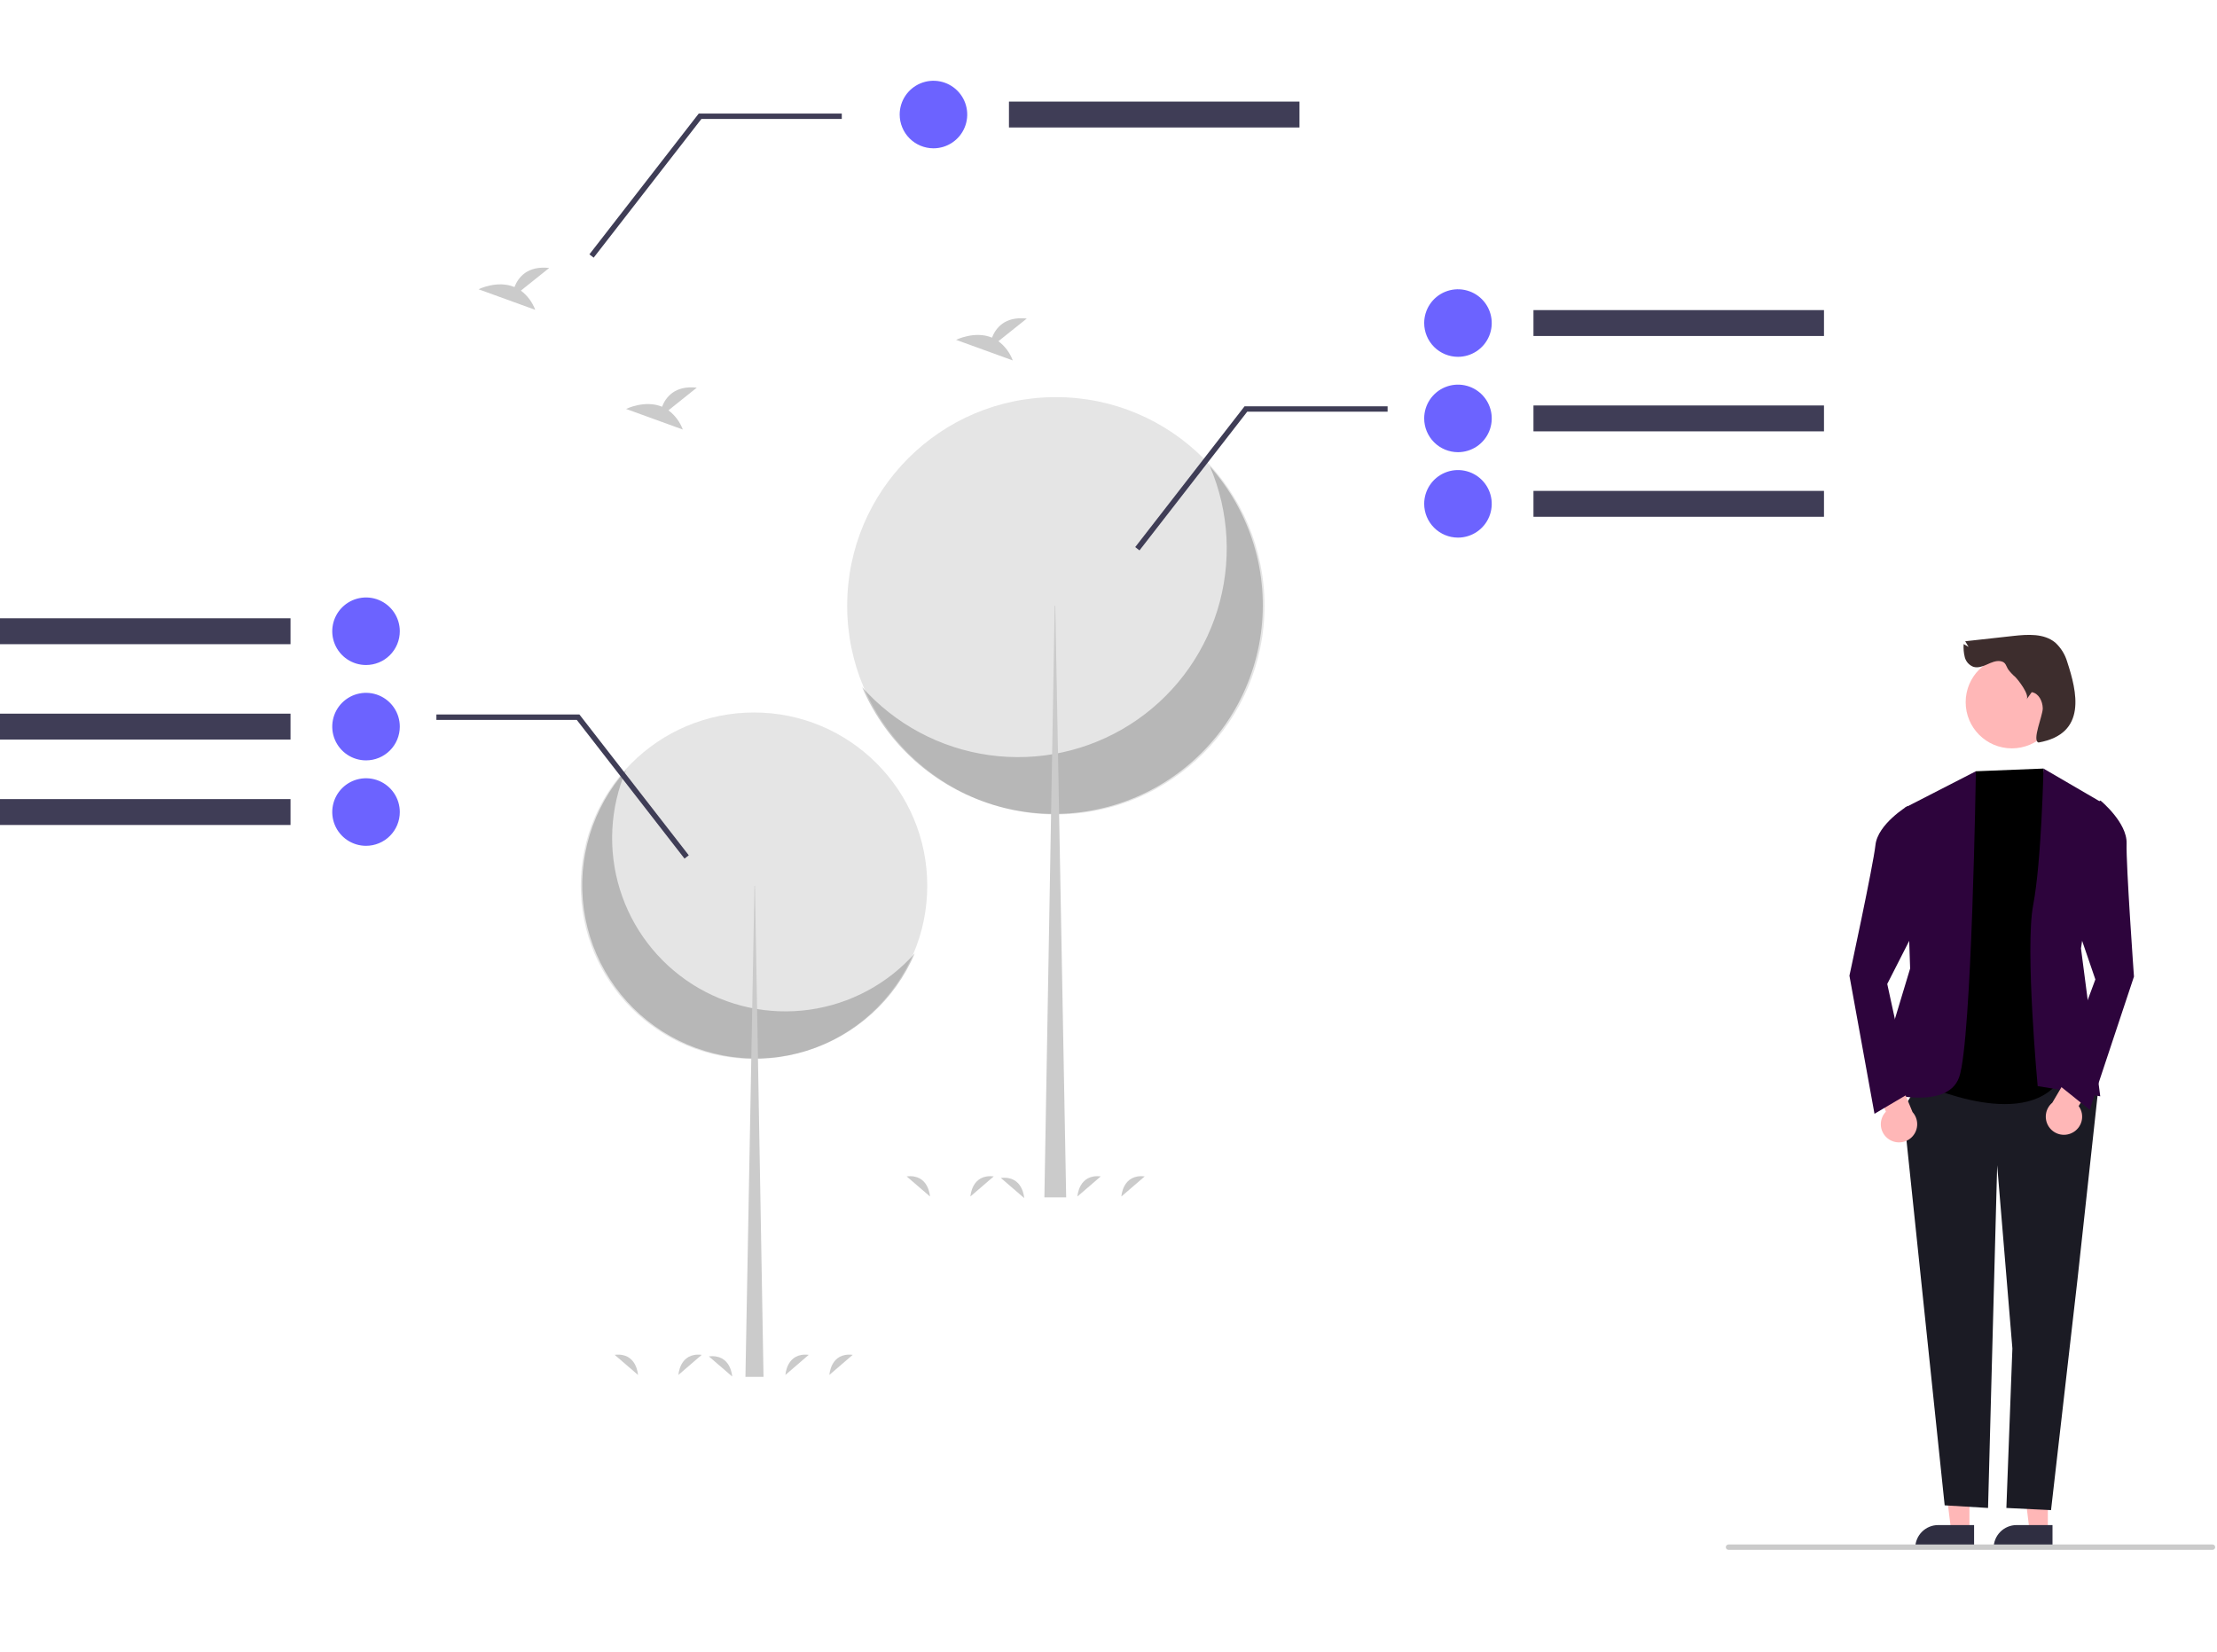 <svg width="820" height="611" viewBox="0 0 820 611" fill="none" xmlns="http://www.w3.org/2000/svg">
<g id="study 1" clip-path="url(#clip0_1_2)">
<path id="Vector" d="M278.882 391.707C314.272 391.707 342.962 363.017 342.962 327.626C342.962 292.236 314.272 263.546 278.882 263.546C243.491 263.546 214.801 292.236 214.801 327.626C214.801 363.017 243.491 391.707 278.882 391.707Z" fill="#E5E5E5"/>
<path id="Vector_2" opacity="0.2" d="M231.567 284.826C225.589 298.808 224.778 314.459 229.279 328.984C233.779 343.509 243.298 355.96 256.134 364.113C268.969 372.266 284.286 375.589 299.346 373.488C314.406 371.388 328.229 364 338.344 352.647C334.692 361.189 329.228 368.835 322.328 375.056C315.428 381.277 307.258 385.923 298.384 388.673C289.51 391.422 280.145 392.21 270.937 390.981C261.728 389.752 252.897 386.535 245.055 381.555C237.213 376.574 230.548 369.947 225.521 362.135C220.495 354.322 217.226 345.51 215.943 336.309C214.66 327.108 215.393 317.738 218.091 308.849C220.788 299.959 225.387 291.762 231.567 284.826Z" fill="black"/>
<path id="Vector_3" d="M279.058 327.626H279.234L282.403 509.305H275.713L279.058 327.626Z" fill="#CBCBCB"/>
<path id="Vector_4" d="M390.528 301.259C433.155 301.259 467.712 266.703 467.712 224.075C467.712 181.447 433.155 146.891 390.528 146.891C347.9 146.891 313.344 181.447 313.344 224.075C313.344 266.703 347.9 301.259 390.528 301.259Z" fill="#E5E5E5"/>
<path id="Vector_5" opacity="0.2" d="M447.518 172.522C454.718 189.363 455.694 208.215 450.274 225.71C444.853 243.205 433.388 258.202 417.928 268.022C402.467 277.842 384.019 281.845 365.879 279.315C347.739 276.785 331.09 267.887 318.906 254.212C323.304 264.501 329.887 273.711 338.198 281.203C346.508 288.696 356.349 294.292 367.037 297.604C377.726 300.916 389.006 301.865 400.098 300.385C411.189 298.904 421.826 295.03 431.271 289.031C440.717 283.031 448.745 275.05 454.8 265.64C460.854 256.23 464.791 245.616 466.336 234.533C467.882 223.451 466.999 212.165 463.75 201.457C460.5 190.75 454.962 180.877 447.518 172.522Z" fill="black"/>
<path id="Vector_6" d="M390.316 224.075H390.104L386.287 442.905H394.345L390.316 224.075Z" fill="#CBCBCB"/>
<path id="Vector_7" d="M247.244 151.776L257.724 143.394C249.583 142.496 246.238 146.936 244.869 150.451C238.508 147.81 231.584 151.271 231.584 151.271L252.552 158.883C251.495 156.058 249.653 153.592 247.244 151.776Z" fill="#CBCBCB"/>
<path id="Vector_8" d="M192.66 107.499L203.14 99.117C194.998 98.219 191.653 102.659 190.284 106.174C183.924 103.533 177 106.994 177 106.994L197.968 114.606C196.91 111.781 195.069 109.315 192.66 107.499Z" fill="#CBCBCB"/>
<path id="Vector_9" d="M369.285 126.211L379.765 117.829C371.624 116.931 368.279 121.371 366.91 124.886C360.55 122.245 353.626 125.706 353.626 125.706L374.594 133.318C373.536 130.493 371.695 128.027 369.285 126.211Z" fill="#CBCBCB"/>
<path id="Vector_10" d="M358.93 442.57C358.93 442.57 359.331 434.168 367.551 435.144Z" fill="#CBCBCB"/>
<path id="Vector_11" d="M414.77 442.57C414.77 442.57 415.171 434.168 423.392 435.144Z" fill="#CBCBCB"/>
<path id="Vector_12" d="M398.511 442.57C398.511 442.57 398.912 434.168 407.133 435.144Z" fill="#CBCBCB"/>
<path id="Vector_13" d="M343.972 442.57C343.972 442.57 343.571 434.168 335.351 435.144Z" fill="#CBCBCB"/>
<path id="Vector_14" d="M378.813 443.151C378.813 443.151 378.412 434.748 370.191 435.725Z" fill="#CBCBCB"/>
<path id="Vector_15" d="M250.93 508.57C250.93 508.57 251.331 500.168 259.551 501.144Z" fill="#CBCBCB"/>
<path id="Vector_16" d="M306.77 508.57C306.77 508.57 307.171 500.168 315.392 501.144Z" fill="#CBCBCB"/>
<path id="Vector_17" d="M290.511 508.57C290.511 508.57 290.912 500.168 299.133 501.144Z" fill="#CBCBCB"/>
<path id="Vector_18" d="M235.972 508.57C235.972 508.57 235.571 500.168 227.351 501.144Z" fill="#CBCBCB"/>
<path id="Vector_19" d="M270.813 509.151C270.813 509.151 270.412 500.748 262.191 501.725Z" fill="#CBCBCB"/>
<path id="Vector_20" d="M674.637 114.705H567.182V124.28H674.637V114.705Z" fill="#3F3D56"/>
<path id="Vector_21" d="M674.637 149.979H567.182V159.554H674.637V149.979Z" fill="#3F3D56"/>
<path id="Vector_22" d="M674.637 181.578H567.182V191.154H674.637V181.578Z" fill="#3F3D56"/>
<path id="Vector_23" d="M526.764 119.493C526.764 117.022 527.496 114.607 528.869 112.552C530.242 110.498 532.193 108.897 534.476 107.951C536.759 107.005 539.27 106.758 541.694 107.24C544.117 107.722 546.343 108.912 548.09 110.659C549.837 112.406 551.027 114.632 551.509 117.056C551.991 119.479 551.744 121.991 550.798 124.274C549.853 126.556 548.252 128.508 546.197 129.88C544.143 131.253 541.727 131.986 539.257 131.986C535.944 131.982 532.769 130.665 530.427 128.322C528.085 125.98 526.767 122.805 526.764 119.493Z" fill="#6C63FF"/>
<path id="Vector_24" d="M526.764 154.767C526.764 152.296 527.496 149.88 528.869 147.826C530.242 145.772 532.193 144.17 534.476 143.225C536.759 142.279 539.27 142.032 541.694 142.514C544.117 142.996 546.343 144.186 548.09 145.933C549.837 147.68 551.027 149.906 551.509 152.329C551.991 154.753 551.744 157.265 550.798 159.547C549.853 161.83 548.252 163.781 546.197 165.154C544.143 166.527 541.727 167.259 539.257 167.259C535.944 167.256 532.769 165.938 530.427 163.596C528.085 161.254 526.767 158.079 526.764 154.767Z" fill="#6C63FF"/>
<path id="Vector_25" d="M526.764 186.366C526.764 183.895 527.496 181.48 528.869 179.425C530.242 177.371 532.193 175.77 534.476 174.824C536.759 173.879 539.27 173.631 541.694 174.113C544.117 174.595 546.343 175.785 548.09 177.532C549.837 179.279 551.027 181.505 551.509 183.929C551.991 186.352 551.744 188.864 550.798 191.147C549.853 193.43 548.252 195.381 546.197 196.753C544.143 198.126 541.727 198.859 539.257 198.859C535.944 198.855 532.769 197.538 530.427 195.196C528.085 192.854 526.767 189.678 526.764 186.366Z" fill="#6C63FF"/>
<path id="Vector_26" d="M421.459 203.592L419.88 202.366L460.329 150.284H513.23V152.284H461.308L421.459 203.592Z" fill="#3F3D56"/>
<path id="Vector_27" d="M107.456 228.705H0V238.28H107.456V228.705Z" fill="#3F3D56"/>
<path id="Vector_28" d="M107.456 263.979H0V273.554H107.456V263.979Z" fill="#3F3D56"/>
<path id="Vector_29" d="M107.456 295.578H0V305.154H107.456V295.578Z" fill="#3F3D56"/>
<path id="Vector_30" d="M135.381 245.986C132.91 245.986 130.495 245.253 128.44 243.88C126.386 242.507 124.785 240.556 123.839 238.274C122.893 235.991 122.646 233.479 123.128 231.056C123.61 228.632 124.8 226.406 126.547 224.659C128.294 222.912 130.52 221.722 132.944 221.24C135.367 220.758 137.879 221.005 140.162 221.951C142.444 222.896 144.396 224.498 145.768 226.552C147.141 228.607 147.874 231.022 147.874 233.493C147.874 235.133 147.551 236.758 146.923 238.274C146.295 239.789 145.375 241.167 144.215 242.327C143.055 243.487 141.677 244.407 140.162 245.035C138.646 245.662 137.021 245.986 135.381 245.986Z" fill="#6C63FF"/>
<path id="Vector_31" d="M135.381 281.259C132.91 281.259 130.495 280.527 128.44 279.154C126.386 277.781 124.785 275.83 123.839 273.547C122.893 271.265 122.646 268.753 123.128 266.329C123.61 263.906 124.8 261.68 126.547 259.933C128.294 258.186 130.52 256.996 132.944 256.514C135.367 256.032 137.879 256.279 140.162 257.225C142.444 258.17 144.396 259.772 145.768 261.826C147.141 263.88 147.874 266.296 147.874 268.767C147.874 270.407 147.551 272.032 146.923 273.547C146.295 275.063 145.375 276.44 144.215 277.6C143.055 278.76 141.677 279.681 140.162 280.308C138.646 280.936 137.021 281.259 135.381 281.259Z" fill="#6C63FF"/>
<path id="Vector_32" d="M135.381 312.859C132.91 312.859 130.495 312.126 128.44 310.753C126.386 309.381 124.785 307.43 123.839 305.147C122.893 302.864 122.646 300.352 123.128 297.929C123.61 295.505 124.8 293.279 126.547 291.532C128.294 289.785 130.52 288.595 132.944 288.113C135.367 287.631 137.879 287.879 140.162 288.824C142.444 289.77 144.396 291.371 145.768 293.425C147.141 295.48 147.874 297.895 147.874 300.366C147.874 302.007 147.551 303.631 146.923 305.147C146.295 306.663 145.375 308.04 144.215 309.2C143.055 310.36 141.677 311.28 140.162 311.908C138.646 312.536 137.021 312.859 135.381 312.859Z" fill="#6C63FF"/>
<path id="Vector_33" d="M253.179 317.592L213.329 266.284H161.408V264.284H214.308L214.608 264.671L254.758 316.366L253.179 317.592Z" fill="#3F3D56"/>
<path id="Vector_34" d="M480.637 37.578H373.182V47.154H480.637V37.578Z" fill="#3F3D56"/>
<path id="Vector_35" d="M332.764 42.366C332.764 39.895 333.497 37.48 334.869 35.425C336.242 33.371 338.193 31.77 340.476 30.824C342.759 29.879 345.27 29.631 347.694 30.113C350.117 30.595 352.343 31.785 354.09 33.532C355.838 35.279 357.027 37.505 357.509 39.929C357.991 42.352 357.744 44.864 356.798 47.147C355.853 49.43 354.252 51.381 352.197 52.754C350.143 54.126 347.727 54.859 345.257 54.859C341.944 54.855 338.769 53.538 336.427 51.196C334.085 48.854 332.767 45.678 332.764 42.366Z" fill="#6C63FF"/>
<path id="Vector_36" d="M219.579 95.308L218 94.082L258.449 42H311.35V44H259.428L219.579 95.308Z" fill="#3F3D56"/>
<path id="Vector_37" d="M757.434 566.319H750.685L747.474 540.284H757.436L757.434 566.319Z" fill="#FFB7B7"/>
<path id="Vector_38" d="M759.156 572.862L737.392 572.861V572.586C737.392 570.339 738.284 568.185 739.873 566.596C741.462 565.008 743.616 564.115 745.863 564.115L759.156 564.115L759.156 572.862Z" fill="#2F2E41"/>
<path id="Vector_39" d="M728.434 566.319H721.685L718.474 540.284H728.436L728.434 566.319Z" fill="#FFB7B7"/>
<path id="Vector_40" d="M730.156 572.862L708.392 572.861V572.586C708.392 570.339 709.284 568.185 710.873 566.596C712.462 565.008 714.616 564.115 716.863 564.115L730.156 564.115L730.156 572.862Z" fill="#2F2E41"/>
<path id="Vector_41" d="M713.069 395.511L703.923 410.055L719.275 556.813L735.319 557.784L738.693 431.032L744.319 498.784L742.096 557.784L758.614 558.585L768.429 472.985L775.819 405.284L761.319 391.784L713.069 395.511Z" fill="#1B1B24"/>
<path id="Vector_42" d="M755.819 284.284L730.819 285.284L707.653 399.567C707.653 399.567 745.307 418.252 760.563 401.268L769.732 394.55L755.819 284.284Z" fill="black"/>
<path id="Vector_43" d="M755.819 284.284L777.819 297.105L769.691 350.784L776.818 405.515L753.67 401.743C753.67 401.743 748.931 350.784 752.007 334.784C755.082 318.784 755.819 284.284 755.819 284.284Z" fill="#2D043C"/>
<path id="Vector_44" d="M730.819 285.284L704.494 298.795L706.499 358.243L692.913 403.283C692.913 403.283 720.004 411.952 724.661 398.368C729.319 384.784 730.819 285.284 730.819 285.284Z" fill="#2D043C"/>
<path id="Vector_45" d="M766.37 419.06C767.248 418.632 768.022 418.016 768.636 417.257C769.25 416.498 769.691 415.613 769.926 414.665C770.162 413.717 770.186 412.729 769.999 411.77C769.811 410.812 769.415 409.906 768.84 409.117L776.784 396.08L770.039 389.32L759.078 407.888C757.817 408.943 756.986 410.424 756.744 412.051C756.501 413.677 756.864 415.336 757.762 416.713C758.661 418.09 760.034 419.089 761.621 419.522C763.207 419.954 764.897 419.79 766.37 419.06Z" fill="#FFB7B7"/>
<path id="Vector_46" d="M766.401 304.417L776.89 296.105C776.89 296.105 786.808 304.223 786.563 312.003C786.319 319.784 789.288 361.231 789.288 361.231L772.921 410.495L760.732 400.743L775.01 362.284L763.759 329.466L766.401 304.417Z" fill="#2D043C"/>
<path id="Vector_47" d="M698.594 421.381C697.785 420.834 697.106 420.115 696.605 419.277C696.103 418.439 695.792 417.501 695.692 416.529C695.593 415.558 695.707 414.576 696.028 413.654C696.349 412.731 696.868 411.89 697.549 411.19L691.519 397.164L699.149 391.421L707.386 411.348C708.487 412.57 709.101 414.153 709.112 415.797C709.123 417.442 708.53 419.033 707.447 420.27C706.363 421.506 704.863 422.303 703.231 422.508C701.6 422.712 699.95 422.312 698.594 421.381Z" fill="#FFB7B7"/>
<path id="Vector_48" d="M714.706 307.877L705.492 298.171C705.492 298.171 694.53 304.811 693.677 312.548C692.823 320.285 684.047 360.901 684.047 360.901L693.315 411.979L706.755 404.041L698.035 363.954L713.795 333.048L714.706 307.877Z" fill="#2D043C"/>
<path id="Vector_49" d="M744.116 276.814C753.547 276.814 761.192 269.169 761.192 259.738C761.192 250.308 753.547 242.663 744.116 242.663C734.686 242.663 727.041 250.308 727.041 259.738C727.041 269.169 734.686 276.814 744.116 276.814Z" fill="#FFB7B7"/>
<path id="Vector_50" d="M739.987 244.576C738.263 244.272 736.556 245.056 734.958 245.772C733.361 246.488 731.575 247.166 729.901 246.653C729.129 246.361 728.438 245.889 727.885 245.276C727.332 244.663 726.934 243.927 726.723 243.13C726.317 241.532 726.171 239.878 726.292 238.234L728.111 239.285L726.869 237.197L744.589 235.238C749.95 234.646 755.962 234.233 760.132 237.654C762.257 239.584 763.805 242.066 764.602 244.824C768.139 255.653 772.155 271.432 754 274.651C751.469 273.951 755.596 264.635 755.554 262.01C755.512 259.385 754.067 256.434 751.473 256.031L749.573 258.673C750.789 256.982 746.473 251.491 745.399 250.419C744.434 249.6 743.563 248.677 742.801 247.665C741.944 246.351 741.934 244.92 739.987 244.576Z" fill="#3D2D2D"/>
<path id="Vector_51" d="M818.327 573.284H639.327C639.061 573.284 638.807 573.178 638.619 572.991C638.432 572.803 638.327 572.549 638.327 572.284C638.327 572.019 638.432 571.764 638.619 571.577C638.807 571.389 639.061 571.284 639.327 571.284H818.327C818.592 571.284 818.846 571.389 819.034 571.577C819.221 571.764 819.327 572.019 819.327 572.284C819.327 572.549 819.221 572.803 819.034 572.991C818.846 573.178 818.592 573.284 818.327 573.284Z" fill="#CBCBCB"/>
</g>
<defs>
<clipPath id="clip0_1_2">
<rect width="819.327" height="610.284" fill="white"/>
</clipPath>
</defs>
</svg>
